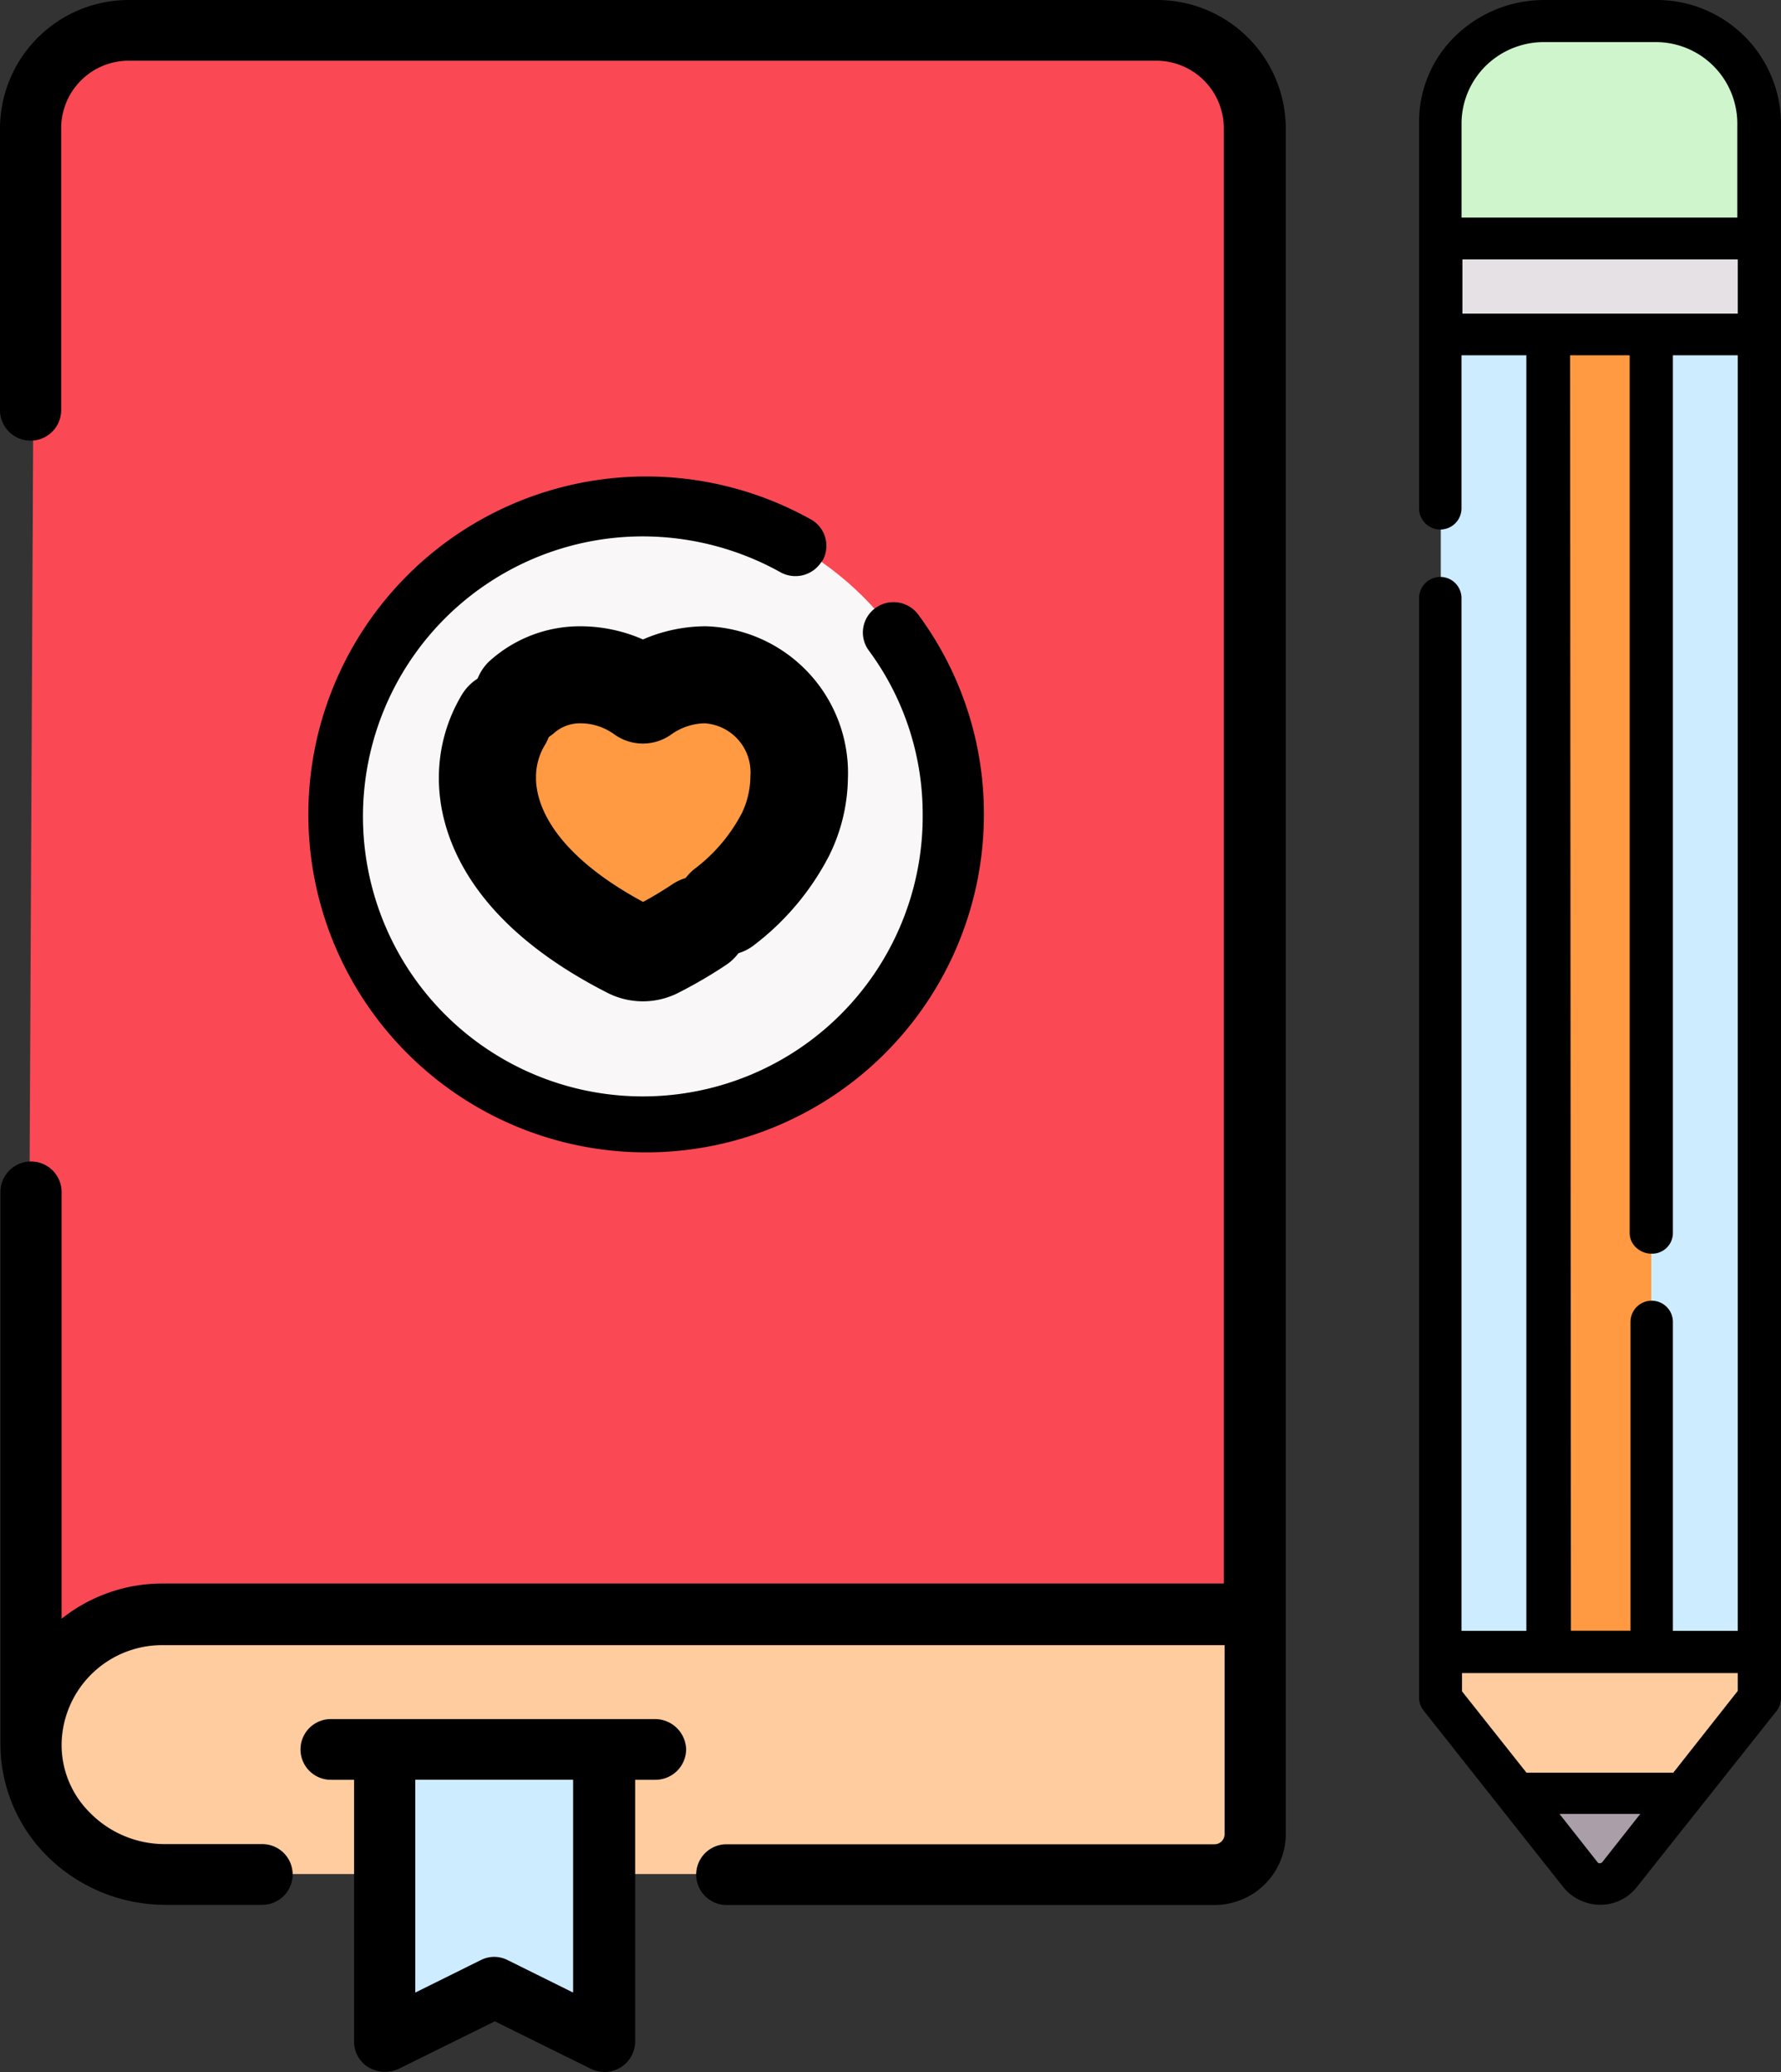 <svg xmlns="http://www.w3.org/2000/svg" width="43" height="50" viewBox="0 0 43 50">
  <rect x="0" y="0" width="43" height="50" fill="#333333" stroke="none"/>
  <g id="icon_:_journal" data-name="icon : journal" transform="translate(0)">
    <g id="icon_:_journal_-_multicolor" data-name="icon : journal - multicolor" transform="translate(-31.8)">
      <g id="Group_798" data-name="Group 798" transform="translate(31.8)">
        <path id="Path_566" data-name="Path 566" d="M65.78,7.017,40.98,6.9a2.374,2.374,0,0,0-2.393,2.344L38.4,47.788,40.37,48.9l23.539.322,4.068-3.975h0L68.153,9.39A2.388,2.388,0,0,0,65.78,7.017Z" transform="translate(-37.75 -6.226)" fill="#fa4954"/>
        <path id="Path_568" data-name="Path 568" d="M67.967,405.079a.984.984,0,0,0,.985-.977v-5.3H42.557a3.147,3.147,0,0,0-3.161,3.076,3.206,3.206,0,0,0,3.23,3.2Z" transform="translate(-38.647 -359.855)" fill="#ffcca0"/>
        <path id="Path_570" data-name="Path 570" d="M130.918,439.068l-2.078-1.025-2.078,1.025a.388.388,0,0,1-.561-.342V432.3h5.289v6.426a.394.394,0,0,1-.571.342Z" transform="translate(-116.903 -390.083)" fill="#ceecff"/>
        <g id="Group_794" data-name="Group 794" transform="translate(7.249 41.484)">
          <path id="Path_571" data-name="Path 571" d="M113.959,426.265h-7.82a.732.732,0,1,1,0-1.465h7.82a.732.732,0,1,1,0,1.465Z" transform="translate(-105.4 -424.8)" fill="#fccd7f"/>
        </g>
        <path id="Path_572" data-name="Path 572" d="M113.959,424.8h-7.82a.732.732,0,1,0,0,1.465h.561v6.318a.723.723,0,0,0,.355.625.8.8,0,0,0,.394.107.837.837,0,0,0,.335-.078l2.314-1.143,2.314,1.143a.74.74,0,0,0,1.074-.654v-6.318h.492a.741.741,0,0,0,.739-.732A.752.752,0,0,0,113.959,424.8Zm-1.97,6.6-1.576-.781a.716.716,0,0,0-.66,0l-1.576.781v-5.137h3.811V431.4Z" transform="translate(-98.151 -383.316)"/>
        <g id="Group_795" data-name="Group 795" transform="translate(7.288 11.484)">
          <ellipse id="Ellipse_46" data-name="Ellipse 46" cx="7.495" cy="7.432" rx="7.495" ry="7.432" transform="translate(0.739 0.723)" fill="#f9f7f8"/>
          <path id="Path_573" data-name="Path 573" d="M118.367,119.651a.729.729,0,0,0-.276-1,8.155,8.155,0,1,0,4.176,7.109,8.068,8.068,0,0,0-1.586-4.814.742.742,0,0,0-1.034-.156.728.728,0,0,0-.158,1.025,6.629,6.629,0,0,1,1.3,3.945,6.757,6.757,0,1,1-6.756-6.7,6.85,6.85,0,0,1,3.329.869.745.745,0,0,0,1-.283Z" transform="translate(-105.8 -117.6)"/>
        </g>
        <g id="Group_797" data-name="Group 797" transform="translate(11.592 16.113)">
          <path id="Path_574" data-name="Path 574" d="M153.555,166.7a2.54,2.54,0,0,1,1.507.488,2.608,2.608,0,0,1,1.507-.488,2.356,2.356,0,0,1,2.255,2.48c0,.889-.443,2.617-3.418,4.141a.72.72,0,0,1-.689,0c-2.974-1.523-3.418-3.252-3.418-4.141A2.349,2.349,0,0,1,153.555,166.7Z" transform="translate(-151.123 -166.534)" fill="#ff9a42"/>
          <g id="Group_796" data-name="Group 796" transform="translate(3.595 0.166)">
            <path id="Path_575" data-name="Path 575" d="M187.842,166.7a2,2,0,0,0-.355.029,2.392,2.392,0,0,1,1.93,2.461c0,.889-.443,2.617-3.418,4.141h0a.713.713,0,0,0,.345.078.723.723,0,0,0,.345-.088c2.974-1.523,3.418-3.252,3.418-4.141a2.37,2.37,0,0,0-2.265-2.48Z" transform="translate(-186 -166.7)" fill="#ff9a42"/>
          </g>
          <path id="Path_576" data-name="Path 576" d="M162.785,165a2.834,2.834,0,0,0-1.507.449,2.777,2.777,0,0,0-1.507-.449,2.256,2.256,0,0,0-1.507.566.168.168,0,0,0-.02.234.171.171,0,0,0,.236.02,1.952,1.952,0,0,1,1.29-.479,2.4,2.4,0,0,1,1.408.459.18.18,0,0,0,.2,0,2.439,2.439,0,0,1,1.408-.459,2.185,2.185,0,0,1,2.088,2.314,3.086,3.086,0,0,1-.305,1.289,5.012,5.012,0,0,1-1.428,1.7.169.169,0,0,0-.03.234.166.166,0,0,0,.138.059.149.149,0,0,0,.108-.039,5.4,5.4,0,0,0,1.527-1.816,3.337,3.337,0,0,0,.345-1.436A2.542,2.542,0,0,0,162.785,165Z" transform="translate(-157.349 -165)" fill="#ff9a42" stroke="#000" stroke-miterlimit="10" stroke-width="2"/>
          <path id="Path_577" data-name="Path 577" d="M153.006,181.919a.888.888,0,0,0,.847,0,10.247,10.247,0,0,0,1.034-.605.17.17,0,0,0,.049-.234.173.173,0,0,0-.236-.049,9.667,9.667,0,0,1-1,.586.631.631,0,0,1-.266.068.514.514,0,0,1-.266-.068c-2.886-1.484-3.319-3.135-3.319-3.984a2.5,2.5,0,0,1,.364-1.318.173.173,0,0,0-.059-.234.176.176,0,0,0-.236.059,2.89,2.89,0,0,0-.414,1.494C149.5,178.56,149.953,180.357,153.006,181.919Z" transform="translate(-149.5 -174.976)" fill="#ff9a42" stroke="#000" stroke-miterlimit="10" stroke-width="2"/>
        </g>
        <path id="Path_578" data-name="Path 578" d="M62.844,42.09V33.955h0V31.348h0v-6.27h0v-2.6h0v-6.27h0v-2.6h0v-6.3h0V3.086A3.108,3.108,0,0,0,59.721,0h-24.8A3.108,3.108,0,0,0,31.8,3.086V9.922a.739.739,0,0,0,1.477,0V3.086a1.63,1.63,0,0,1,1.635-1.621h24.8a1.63,1.63,0,0,1,1.635,1.621V38.213H35.71a3.9,3.9,0,0,0-2.423.85V28.74a.739.739,0,0,0-1.477,0V42.119a3.824,3.824,0,0,0,1.113,2.656,4.045,4.045,0,0,0,2.846,1.191h2.364a.732.732,0,1,0,0-1.465H35.769a2.531,2.531,0,0,1-1.792-.752,2.3,2.3,0,0,1-.689-1.7A2.427,2.427,0,0,1,35.71,39.7H61.366v4.561a.243.243,0,0,1-.246.244H49.341a.732.732,0,1,0,0,1.465H61.12a1.718,1.718,0,0,0,1.724-1.709V42.09Z" transform="translate(-31.8)"/>
      </g>
      <g id="Group_800" data-name="Group 800" transform="translate(66.064)">
        <path id="Path_579" data-name="Path 579" d="M392.692,10.444v-2.8A2.477,2.477,0,0,0,390.18,5.2h-2.669A2.477,2.477,0,0,0,385,7.641v2.812l1.763,2.92,4.383-.127Z" transform="translate(-384.478 -4.692)" fill="#cef5cc"/>
        <path id="Path_580" data-name="Path 580" d="M406.172,436.681l1.517-1.924c.02-.02-.059-.908-.059-.908l-3.88-.049-.049.947,1.517,1.924a.61.61,0,0,0,.955.01Z" transform="translate(-401.336 -391.437)" fill="#aa9ea9"/>
        <path id="Path_581" data-name="Path 581" d="M392.692,393.613v-1.1l-1.418-1.709h-5.043L385,392.509v1.113l1.861,2.344h3.989Z" transform="translate(-384.478 -352.636)" fill="#ffcca0"/>
        <path id="Path_582" data-name="Path 582" d="M392.692,65.555l-.926-1.8-6.057-.059L385,65.555v31.8h2.62l-.01-.342,2.364-.029.118.02.02.352h2.59l-.01-31.8Z" transform="translate(-384.478 -57.479)" fill="#ceecff"/>
        <path id="Path_583" data-name="Path 583" d="M411.4,82.7h2.482v31.787H411.4Z" transform="translate(-408.278 -74.624)" fill="#ff9a42"/>
        <g id="XMLID_1115_" transform="translate(0.512 5.752)">
          <g id="Group_799" data-name="Group 799">
            <path id="Path_584" data-name="Path 584" d="M392.6,61.224h-7.7V58.9h7.7Z" transform="translate(-384.9 -58.9)" fill="#e5e1e5"/>
          </g>
        </g>
        <path id="Path_585" data-name="Path 585" d="M388.328,41.289a.5.5,0,0,0,.108-.3V8.086h0V5.752h0v-2.8A3,3,0,0,0,385.4,0h-2.669a3.079,3.079,0,0,0-2.147.859,2.876,2.876,0,0,0-.886,2.08V5.752h0V8.066h0v4.2a.512.512,0,0,0,1.024,0V8.574h1.566V39.355h-1.566V14.434a.512.512,0,0,0-1.024,0V40.977a.5.5,0,0,0,.108.3l3.378,4.268a.978.978,0,0,0,.1.107,1.158,1.158,0,0,0,.788.313,1.115,1.115,0,0,0,.877-.42ZM381.315,1.582a2,2,0,0,1,1.408-.566h2.669a1.968,1.968,0,0,1,1.989,1.934v2.3h-6.658v-2.3A1.963,1.963,0,0,1,381.315,1.582Zm-.581,4.678h6.658V7.568h-6.648V6.26Zm2.61,2.314h1.438V29.746a.477.477,0,0,0,.158.361.539.539,0,0,0,.374.146.5.5,0,0,0,.512-.5V8.574h1.566V39.355h-1.566V31.9a.512.512,0,0,0-1.024,0v7.451h-1.438Zm-2.61,31.8h6.658v.43l-1.556,1.973H382.29l-1.556-1.963Zm3.329,4.59a.06.06,0,0,1-.059-.029l-.916-1.162h1.95l-.916,1.162A.07.07,0,0,1,384.063,44.961Z" transform="translate(-379.7)"/>
      </g>
    </g>
  </g>
</svg>
